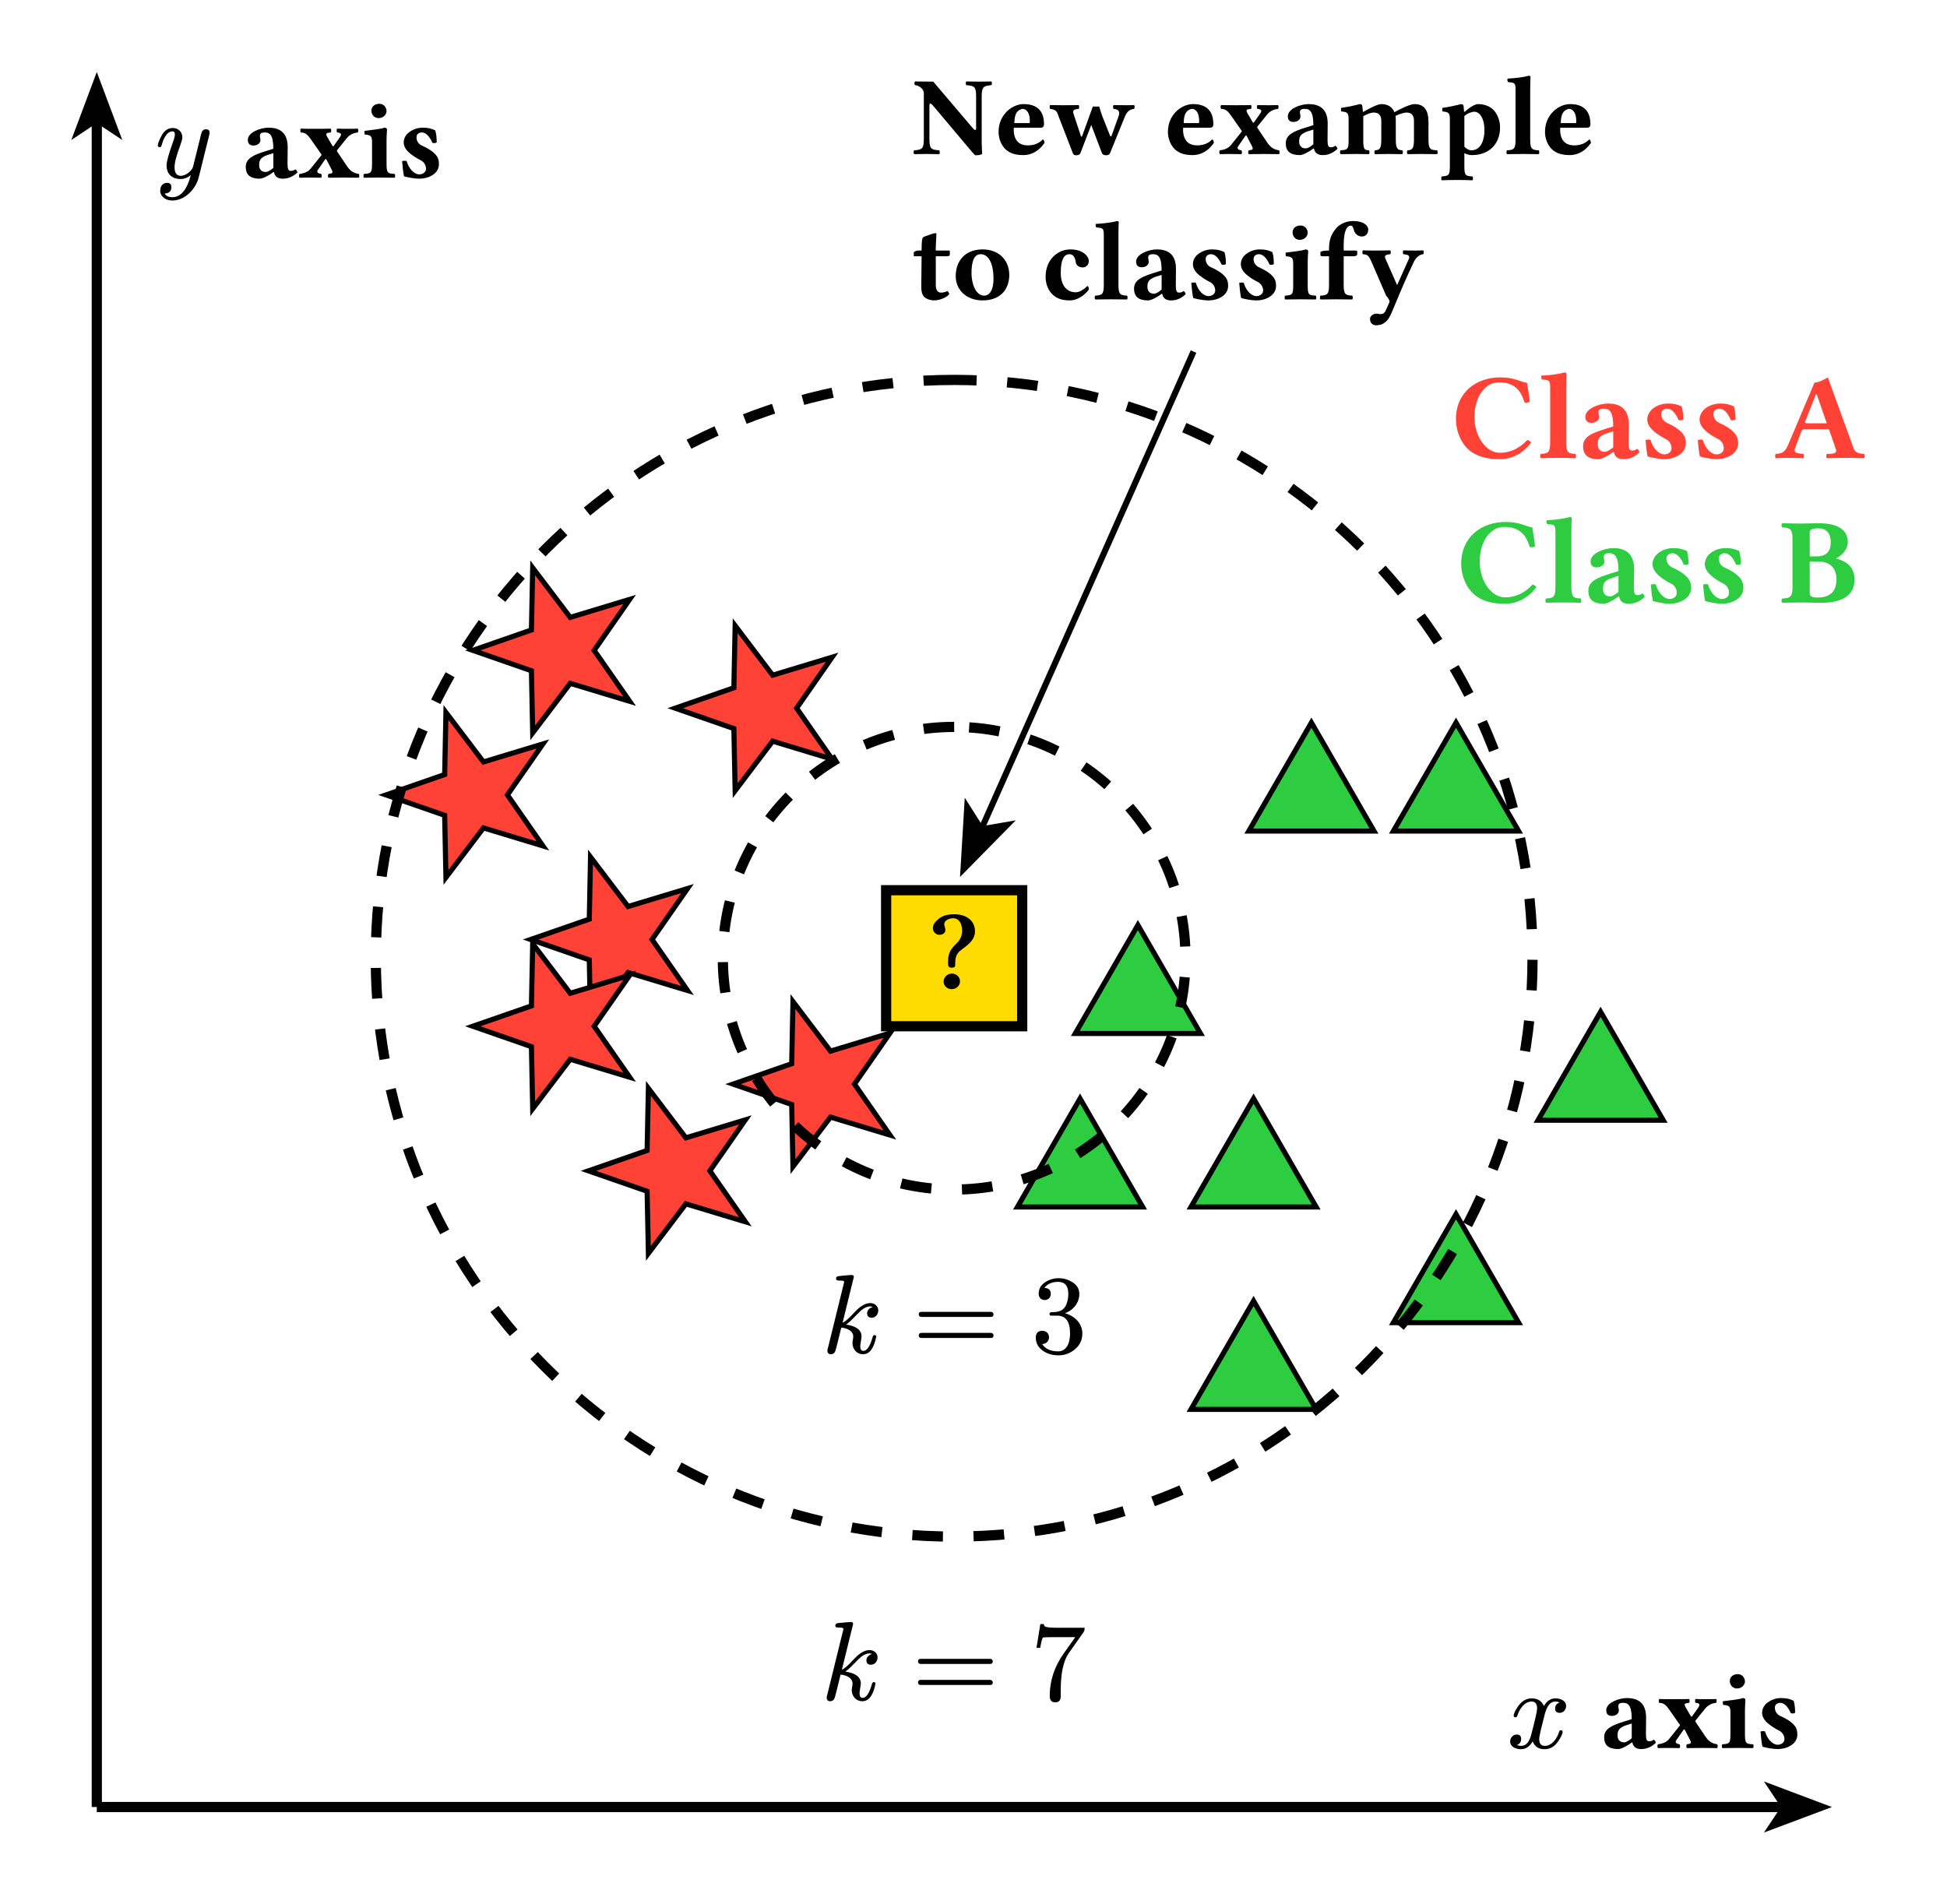 <?xml version="1.0" encoding="UTF-8"?>
<svg xmlns="http://www.w3.org/2000/svg" xmlns:xlink="http://www.w3.org/1999/xlink" width="190.845pt" height="186.627pt" viewBox="0 0 190.845 186.627">
<defs>
<g>
<g id="glyph-0-0">
<path d="M 5.797 -4.109 C 5.797 -4.609 5.297 -4.859 4.75 -4.859 C 4.281 -4.859 3.906 -4.609 3.625 -4.109 C 3.391 -4.609 3 -4.859 2.438 -4.859 C 1.906 -4.859 1.469 -4.609 1.109 -4.109 C 0.812 -3.688 0.656 -3.359 0.656 -3.156 C 0.656 -3.062 0.719 -3 0.828 -3 C 0.922 -3 0.984 -3.062 1.016 -3.156 C 1.219 -3.797 1.688 -4.547 2.422 -4.547 C 2.781 -4.547 2.953 -4.312 2.953 -3.859 C 2.953 -3.625 2.766 -2.766 2.375 -1.297 C 2.188 -0.562 1.859 -0.203 1.391 -0.203 C 1.234 -0.203 1.094 -0.234 0.969 -0.281 C 1.25 -0.391 1.391 -0.594 1.391 -0.875 C 1.391 -1.172 1.25 -1.312 0.953 -1.312 C 0.594 -1.312 0.312 -1 0.312 -0.641 C 0.312 -0.125 0.844 0.125 1.375 0.125 C 1.844 0.125 2.219 -0.125 2.516 -0.641 C 2.719 -0.125 3.109 0.125 3.688 0.125 C 4.219 0.125 4.656 -0.125 5 -0.625 C 5.297 -1.062 5.453 -1.375 5.453 -1.578 C 5.453 -1.688 5.406 -1.734 5.297 -1.734 C 5.188 -1.734 5.141 -1.688 5.109 -1.578 C 4.922 -0.953 4.422 -0.203 3.703 -0.203 C 3.344 -0.203 3.156 -0.422 3.156 -0.875 C 3.156 -1.016 3.219 -1.312 3.328 -1.812 L 3.703 -3.297 C 3.922 -4.125 4.25 -4.547 4.734 -4.547 C 4.891 -4.547 5.031 -4.516 5.156 -4.453 C 4.859 -4.359 4.719 -4.156 4.719 -3.859 C 4.719 -3.578 4.875 -3.438 5.172 -3.438 C 5.516 -3.438 5.797 -3.75 5.797 -4.109 Z M 5.797 -4.109 "/>
</g>
<g id="glyph-0-1">
<path d="M 1.797 -4.859 C 1.297 -4.859 0.906 -4.594 0.641 -4.031 C 0.422 -3.609 0.312 -3.312 0.312 -3.141 C 0.312 -3.047 0.375 -2.984 0.5 -2.984 C 0.656 -2.984 0.656 -3.062 0.703 -3.219 C 0.953 -4.094 1.312 -4.531 1.766 -4.531 C 1.906 -4.531 1.984 -4.438 1.984 -4.234 C 1.984 -4.062 1.922 -3.812 1.797 -3.484 C 1.391 -2.359 1.172 -1.594 1.172 -1.188 C 1.172 -0.359 1.688 0.141 2.547 0.141 C 2.906 0.141 3.25 0.016 3.547 -0.25 C 3.172 1.203 2.562 1.922 1.734 1.922 C 1.359 1.922 1.109 1.797 0.984 1.562 C 1.422 1.547 1.641 1.328 1.641 0.938 C 1.641 0.656 1.5 0.516 1.203 0.516 C 0.797 0.516 0.547 0.859 0.547 1.266 C 0.547 1.875 1.094 2.25 1.734 2.25 C 3 2.25 4.031 1.094 4.312 0.016 L 5.344 -4.141 C 5.375 -4.266 5.391 -4.359 5.391 -4.406 C 5.391 -4.625 5.266 -4.734 5.031 -4.734 C 4.859 -4.734 4.719 -4.656 4.625 -4.484 C 4.547 -4.25 4.5 -4.062 4.469 -3.891 L 3.766 -1.062 C 3.656 -0.672 3.062 -0.172 2.578 -0.172 C 2.156 -0.172 1.953 -0.453 1.953 -1.016 C 1.953 -1.469 2.141 -2.172 2.5 -3.125 C 2.641 -3.516 2.719 -3.766 2.719 -3.922 C 2.719 -4.469 2.328 -4.859 1.797 -4.859 Z M 1.797 -4.859 "/>
</g>
<g id="glyph-0-2">
<path d="M 4.5 -3.891 C 4.5 -3.594 4.656 -3.453 4.953 -3.453 C 5.328 -3.453 5.594 -3.797 5.594 -4.172 C 5.594 -4.594 5.234 -4.891 4.812 -4.891 C 4.312 -4.891 3.781 -4.562 3.203 -3.922 C 2.75 -3.422 2.391 -3.109 2.094 -2.953 L 3.203 -7.469 C 3.172 -7.562 3.156 -7.641 3.016 -7.641 C 2.656 -7.641 1.828 -7.531 1.688 -7.531 C 1.531 -7.5 1.453 -7.422 1.453 -7.266 C 1.453 -7.156 1.547 -7.094 1.75 -7.094 C 1.953 -7.094 2.25 -7.109 2.25 -6.953 L 0.656 -0.469 C 0.609 -0.359 0.609 -0.281 0.609 -0.234 C 0.609 0 0.719 0.125 0.953 0.125 C 1.141 0.125 1.281 0.031 1.359 -0.125 C 1.422 -0.234 1.609 -1.016 1.969 -2.484 C 2.547 -2.438 3.141 -2.156 3.141 -1.609 C 3.141 -1.438 3.062 -1.109 3.062 -1 C 3.062 -0.375 3.469 0.125 4.109 0.125 C 4.734 0.125 5.172 -0.453 5.391 -1.594 C 5.391 -1.688 5.328 -1.75 5.219 -1.75 C 5.125 -1.75 5.062 -1.672 5.031 -1.516 C 4.781 -0.656 4.484 -0.203 4.125 -0.203 C 3.922 -0.203 3.828 -0.359 3.828 -0.672 C 3.828 -0.844 3.953 -1.438 3.953 -1.609 C 3.953 -2.25 3.453 -2.625 2.438 -2.781 C 2.688 -2.953 2.969 -3.219 3.281 -3.547 C 3.594 -3.875 3.812 -4.078 3.953 -4.203 C 4.25 -4.438 4.531 -4.562 4.781 -4.562 C 4.891 -4.562 4.984 -4.547 5.047 -4.5 C 4.75 -4.438 4.5 -4.172 4.5 -3.891 Z M 4.5 -3.891 "/>
</g>
<g id="glyph-0-3">
<path d="M 7.672 -4.031 L 0.875 -4.031 C 0.703 -4.031 0.609 -3.953 0.609 -3.781 C 0.609 -3.625 0.703 -3.531 0.875 -3.531 L 7.672 -3.531 C 7.859 -3.531 7.938 -3.625 7.938 -3.781 C 7.938 -3.922 7.828 -4.031 7.672 -4.031 Z M 7.672 -1.969 L 0.875 -1.969 C 0.703 -1.969 0.609 -1.875 0.609 -1.719 C 0.609 -1.547 0.703 -1.469 0.875 -1.469 L 7.672 -1.469 C 7.859 -1.469 7.938 -1.547 7.938 -1.719 C 7.938 -1.859 7.828 -1.969 7.672 -1.969 Z M 7.672 -1.969 "/>
</g>
<g id="glyph-0-4">
<path d="M 3.328 -3.891 C 4.062 -4.156 4.734 -4.844 4.734 -5.781 C 4.734 -6.266 4.516 -6.641 4.062 -6.938 C 3.656 -7.188 3.219 -7.328 2.703 -7.328 C 2.219 -7.328 1.781 -7.188 1.391 -6.938 C 0.969 -6.656 0.75 -6.281 0.75 -5.812 C 0.75 -5.438 0.984 -5.188 1.344 -5.188 C 1.688 -5.188 1.938 -5.438 1.938 -5.797 C 1.938 -6.156 1.734 -6.359 1.312 -6.375 C 1.594 -6.766 2.047 -6.969 2.656 -6.969 C 3.328 -6.969 3.656 -6.578 3.656 -5.797 C 3.656 -5.328 3.562 -4.953 3.406 -4.625 C 3.109 -4.109 2.688 -4 2.016 -4 C 1.875 -3.984 1.812 -3.922 1.812 -3.828 C 1.812 -3.656 1.891 -3.656 2.109 -3.656 L 2.578 -3.656 C 3.406 -3.656 3.828 -3.078 3.828 -1.906 C 3.828 -0.969 3.484 -0.156 2.656 -0.156 C 1.938 -0.156 1.406 -0.391 1.094 -0.875 C 1.469 -0.875 1.766 -1.156 1.766 -1.531 C 1.766 -1.906 1.484 -2.172 1.109 -2.172 C 0.688 -2.172 0.469 -1.953 0.469 -1.5 C 0.469 -0.969 0.703 -0.531 1.188 -0.203 C 1.609 0.094 2.125 0.234 2.688 0.234 C 3.312 0.234 3.844 0.031 4.328 -0.375 C 4.797 -0.781 5.031 -1.281 5.031 -1.906 C 5.031 -2.938 4.219 -3.656 3.328 -3.891 Z M 3.328 -3.891 "/>
</g>
<g id="glyph-0-5">
<path d="M 5.219 -6.641 C 5.297 -6.75 5.328 -6.891 5.328 -7.078 L 2.672 -7.078 C 1.906 -7.078 1.484 -7.125 1.406 -7.234 C 1.375 -7.266 1.344 -7.344 1.312 -7.438 L 0.984 -7.438 L 0.609 -5.109 L 0.969 -5.109 C 1.078 -5.719 1.172 -6.047 1.234 -6.109 C 1.266 -6.141 1.609 -6.156 2.25 -6.156 L 4.406 -6.156 L 3.25 -4.516 C 2.359 -3.25 1.906 -1.875 1.906 -0.391 C 1.906 0.031 2.094 0.234 2.453 0.234 C 2.812 0.234 2.984 0.031 2.984 -0.391 L 2.984 -0.953 C 2.984 -2.625 3.25 -3.844 3.766 -4.578 Z M 5.219 -6.641 "/>
</g>
<g id="glyph-1-0">
</g>
<g id="glyph-1-1">
<path d="M 3.25 -0.531 C 3.328 -0.094 3.625 0.109 4.109 0.109 C 4.703 0.109 5.141 -0.125 5.547 -0.5 C 5.516 -0.641 5.484 -0.719 5.344 -0.812 C 5.203 -0.703 5.094 -0.656 4.891 -0.656 C 4.641 -0.656 4.578 -0.859 4.578 -1.391 L 4.594 -2.984 C 4.594 -4.562 3.625 -4.891 2.719 -4.891 C 1.906 -4.891 0.688 -4.422 0.688 -3.703 C 0.688 -3.391 0.812 -3.141 1.25 -3.141 C 1.641 -3.141 1.922 -3.391 1.922 -3.656 C 1.922 -3.703 1.906 -3.766 1.906 -3.844 C 1.875 -3.953 1.859 -4.062 1.875 -4.172 C 1.891 -4.297 1.984 -4.422 2.344 -4.422 C 2.812 -4.422 3.188 -4.219 3.188 -2.828 L 2.453 -2.594 C 1.297 -2.234 0.484 -1.906 0.484 -1.047 C 0.484 -0.281 0.906 0.109 1.859 0.109 C 2.172 0.109 2.812 -0.234 3.172 -0.531 Z M 3.188 -2.391 L 3.188 -0.953 C 2.922 -0.719 2.641 -0.547 2.438 -0.547 C 1.969 -0.547 1.797 -0.875 1.797 -1.203 C 1.797 -1.609 1.844 -1.953 2.625 -2.219 Z M 3.188 -2.391 "/>
</g>
<g id="glyph-1-2">
<path d="M 2.016 -0.797 L 2.688 -1.766 C 2.734 -1.812 2.766 -1.844 2.812 -1.797 L 3.328 -0.797 C 3.516 -0.438 3.406 -0.406 3.031 -0.359 C 2.953 -0.281 2.953 -0.047 3.031 0.016 C 3.25 0.016 3.938 0 4.516 0 C 5.094 0 5.781 0.016 6 0.016 C 6.062 -0.047 6.062 -0.281 6 -0.359 C 5.594 -0.422 5.219 -0.562 4.859 -1.094 L 3.891 -2.531 C 3.844 -2.625 3.844 -2.656 3.875 -2.688 L 4.844 -3.891 C 5.156 -4.25 5.562 -4.391 5.891 -4.422 C 5.969 -4.484 5.969 -4.734 5.891 -4.797 C 5.672 -4.781 5.328 -4.781 4.969 -4.781 C 4.547 -4.781 4.094 -4.781 3.875 -4.797 C 3.812 -4.734 3.812 -4.484 3.875 -4.422 C 4.266 -4.391 4.359 -4.266 4.141 -3.953 L 3.547 -3.109 C 3.516 -3.047 3.453 -3.047 3.406 -3.125 L 2.922 -3.953 C 2.688 -4.359 2.828 -4.375 3.25 -4.422 C 3.312 -4.484 3.312 -4.734 3.25 -4.797 C 3.031 -4.781 2.312 -4.781 1.703 -4.781 C 1.172 -4.781 0.531 -4.781 0.312 -4.797 C 0.25 -4.734 0.25 -4.484 0.312 -4.422 C 0.812 -4.422 1.031 -4.125 1.344 -3.688 L 2.328 -2.281 C 2.359 -2.25 2.359 -2.203 2.281 -2.125 L 1.281 -0.875 C 1 -0.516 0.516 -0.391 0.188 -0.359 C 0.125 -0.281 0.125 -0.047 0.188 0.016 C 0.406 0.016 0.75 0 1.094 0 C 1.578 0 2.094 0.016 2.312 0.016 C 2.375 -0.047 2.375 -0.281 2.312 -0.359 C 2.109 -0.391 1.766 -0.469 2.016 -0.797 Z M 2.016 -0.797 "/>
</g>
<g id="glyph-1-3">
<path d="M 2.547 -1.344 L 2.547 -3.531 C 2.547 -4.078 2.594 -4.703 2.594 -4.703 C 2.594 -4.812 2.5 -4.891 2.344 -4.891 C 2.031 -4.766 1.141 -4.672 0.391 -4.578 C 0.359 -4.516 0.391 -4.297 0.406 -4.219 C 1.016 -4.172 1.125 -4.078 1.125 -3.453 L 1.125 -1.344 C 1.125 -0.422 1 -0.406 0.328 -0.359 C 0.266 -0.281 0.266 -0.047 0.328 0.016 C 0.797 0.016 1.25 0 1.844 0 C 2.422 0 2.875 0.016 3.344 0.016 C 3.406 -0.047 3.406 -0.281 3.344 -0.359 C 2.672 -0.391 2.547 -0.422 2.547 -1.344 Z M 1.062 -6.562 C 1.062 -6.188 1.328 -5.828 1.766 -5.828 C 2.266 -5.828 2.547 -6.219 2.547 -6.516 C 2.547 -6.844 2.297 -7.234 1.844 -7.234 C 1.312 -7.234 1.062 -6.891 1.062 -6.562 Z M 1.062 -6.562 "/>
</g>
<g id="glyph-1-4">
<path d="M 0.531 -1.609 C 0.578 -1.062 0.625 -0.547 0.719 -0.125 C 0.922 -0.062 1.625 0.109 2.25 0.109 C 3.094 0.109 4.141 -0.359 4.141 -1.312 C 4.141 -1.688 4.062 -1.984 3.812 -2.25 C 3.5 -2.609 3.031 -2.875 2.531 -3.109 C 2.094 -3.281 1.938 -3.641 1.938 -3.953 C 1.938 -4.219 2.141 -4.422 2.469 -4.422 C 2.844 -4.422 3.219 -4.062 3.5 -3.406 C 3.703 -3.359 3.812 -3.375 3.922 -3.453 C 3.922 -3.844 3.891 -4.266 3.781 -4.625 C 3.438 -4.781 3.156 -4.891 2.547 -4.891 C 1.969 -4.891 1.422 -4.656 1.062 -4.312 C 0.812 -4.062 0.688 -3.75 0.688 -3.453 C 0.688 -3.125 0.828 -2.859 1.031 -2.625 C 1.375 -2.25 1.984 -1.875 2.312 -1.719 C 2.75 -1.516 2.875 -1.125 2.875 -0.859 C 2.875 -0.5 2.516 -0.312 2.219 -0.312 C 1.734 -0.312 1.203 -0.828 0.969 -1.625 C 0.797 -1.656 0.703 -1.656 0.531 -1.609 Z M 0.531 -1.609 "/>
</g>
<g id="glyph-1-5">
<path d="M 1.391 -6.266 C 1.391 -6.578 1.781 -6.844 2.266 -6.844 C 2.875 -6.844 3.141 -6.266 3.141 -5.625 C 3.141 -5.078 2.922 -4.672 2.547 -4.328 C 1.766 -3.625 1.766 -2.984 1.766 -2.547 L 1.766 -2.375 C 1.766 -2.141 1.828 -2 2.109 -2 C 2.438 -2 2.469 -2.094 2.469 -2.375 L 2.469 -2.516 C 2.469 -3.312 2.859 -3.609 3.172 -3.828 C 3.719 -4.234 4.406 -4.734 4.406 -5.562 C 4.406 -6.562 3.625 -7.234 2.375 -7.234 C 1.703 -7.234 1.203 -7.078 0.875 -6.812 C 0.5 -6.5 0.281 -6.25 0.281 -5.859 C 0.281 -5.438 0.656 -5.219 0.906 -5.219 C 1.25 -5.219 1.5 -5.406 1.5 -5.672 C 1.5 -5.969 1.391 -6.031 1.391 -6.266 Z M 1.328 -0.641 C 1.328 -0.219 1.688 0.109 2.125 0.109 C 2.562 0.109 2.938 -0.234 2.938 -0.656 C 2.938 -1.094 2.578 -1.422 2.141 -1.422 C 1.703 -1.422 1.328 -1.062 1.328 -0.641 Z M 1.328 -0.641 "/>
</g>
<g id="glyph-1-6">
<path d="M 6.938 0 C 6.938 0 6.891 -0.781 6.891 -1.125 L 6.891 -5.625 C 6.891 -6.609 7.078 -6.672 7.844 -6.75 C 7.906 -6.812 7.906 -7.047 7.844 -7.109 C 7.297 -7.109 7.109 -7.094 6.656 -7.094 C 6.156 -7.094 5.922 -7.109 5.375 -7.109 C 5.312 -7.047 5.312 -6.812 5.375 -6.75 C 6.156 -6.672 6.344 -6.641 6.344 -5.625 L 6.344 -2.547 C 6.344 -2.266 6.188 -2.328 6.031 -2.516 L 3.125 -5.938 L 2.141 -7.094 L 0.359 -7.109 C 0.281 -7.047 0.281 -6.812 0.359 -6.75 C 0.828 -6.703 1.156 -6.344 1.219 -6.047 L 1.219 -1.469 C 1.219 -0.484 1.031 -0.422 0.266 -0.359 C 0.203 -0.281 0.203 -0.047 0.266 0.016 C 0.797 0.016 1.016 0 1.5 0 C 1.984 0 2.172 0.016 2.734 0.016 C 2.797 -0.047 2.797 -0.281 2.734 -0.359 C 1.953 -0.422 1.766 -0.469 1.766 -1.469 L 1.766 -4.734 C 1.766 -4.844 1.797 -4.953 1.859 -4.953 C 1.906 -4.953 2 -4.875 2.125 -4.734 L 5.812 -0.359 C 6.031 -0.078 6.25 0.125 6.25 0.125 C 6.641 0.125 6.75 0.094 6.938 0 Z M 6.938 0 "/>
</g>
<g id="glyph-1-7">
<path d="M 4.734 -1.422 C 4.297 -0.953 3.703 -0.844 3.281 -0.844 C 2.422 -0.844 1.891 -1.328 1.891 -2.406 C 1.891 -2.484 1.906 -2.531 1.906 -2.578 L 4.547 -2.578 C 4.812 -2.578 4.859 -2.766 4.859 -2.922 C 4.859 -3.859 4.5 -4.891 2.875 -4.891 C 1.734 -4.891 0.406 -3.859 0.406 -2.172 C 0.406 -1.547 0.641 -0.875 1.109 -0.438 C 1.531 -0.062 2.062 0.109 2.844 0.109 C 3.609 0.109 4.359 -0.281 4.906 -1.078 C 4.906 -1.219 4.844 -1.422 4.734 -1.422 Z M 1.953 -3.031 C 1.953 -3.406 2.016 -3.828 2.172 -4.047 C 2.344 -4.312 2.641 -4.422 2.766 -4.422 C 3.062 -4.422 3.469 -4.141 3.469 -3.25 C 3.469 -3.188 3.469 -3.047 3.438 -3.031 Z M 1.953 -3.031 "/>
</g>
<g id="glyph-1-8">
<path d="M 5.297 -3.641 C 5.094 -4.172 4.969 -4.656 4.969 -4.656 C 4.766 -4.641 4.547 -4.641 4.344 -4.656 L 3.297 -1.766 C 3.266 -1.688 3.219 -1.656 3.172 -1.766 L 2.547 -3.641 C 2.547 -3.672 2.531 -3.703 2.516 -3.734 C 2.359 -4.188 2.297 -4.359 2.953 -4.422 C 3.016 -4.484 3.016 -4.734 2.953 -4.797 C 2.547 -4.781 2.062 -4.781 1.5 -4.781 C 1.125 -4.781 0.562 -4.781 0.156 -4.797 C 0.094 -4.734 0.094 -4.484 0.156 -4.422 C 0.797 -4.344 0.828 -4.141 1.031 -3.578 L 2.375 -0.094 C 2.453 0.109 2.594 0.125 2.734 0.125 C 2.844 0.125 3.062 0.109 3.141 -0.125 L 4.188 -2.844 L 5.234 -0.094 C 5.312 0.094 5.516 0.125 5.672 0.125 C 5.781 0.125 5.969 0.094 6.047 -0.125 L 7.406 -3.469 C 7.594 -3.953 7.781 -4.359 8.391 -4.422 C 8.453 -4.484 8.453 -4.734 8.391 -4.797 C 8.156 -4.781 7.953 -4.781 7.672 -4.781 C 7.266 -4.781 6.781 -4.781 6.375 -4.797 C 6.312 -4.734 6.312 -4.484 6.375 -4.422 C 6.969 -4.375 7.031 -4.094 6.812 -3.547 L 6.188 -1.812 C 6.141 -1.688 6.078 -1.688 6.031 -1.797 Z M 5.297 -3.641 "/>
</g>
<g id="glyph-1-9">
<path d="M 2.516 -1.344 L 2.516 -3.531 C 2.516 -3.594 2.516 -3.641 2.516 -3.703 C 2.938 -3.953 3.328 -4.062 3.516 -4.062 C 3.953 -4.062 4.281 -3.875 4.281 -3.25 L 4.281 -1.406 C 4.281 -0.484 4.109 -0.391 3.656 -0.359 C 3.594 -0.281 3.594 -0.047 3.656 0.016 C 4.109 0.016 4.469 0 5 0 C 5.516 0 5.859 0.016 6.344 0.016 C 6.406 -0.047 6.406 -0.281 6.344 -0.359 C 5.891 -0.391 5.703 -0.484 5.703 -1.406 L 5.703 -3.125 C 5.703 -3.406 5.703 -3.625 5.672 -3.734 C 6.078 -3.938 6.562 -4.062 6.734 -4.062 C 7.172 -4.062 7.484 -3.875 7.484 -3.25 L 7.484 -1.406 C 7.484 -0.484 7.297 -0.391 6.859 -0.359 C 6.781 -0.281 6.781 -0.047 6.859 0.016 C 7.312 0.016 7.672 0 8.188 0 C 8.797 0 9.281 0.016 9.75 0.016 C 9.828 -0.047 9.828 -0.281 9.75 -0.359 C 9.078 -0.391 8.906 -0.484 8.906 -1.406 L 8.906 -3.125 C 8.906 -4.328 8.469 -4.891 7.531 -4.891 C 7.109 -4.891 6.188 -4.438 5.562 -4.094 C 5.391 -4.562 4.953 -4.891 4.297 -4.891 C 3.906 -4.891 3.109 -4.469 2.484 -4.109 C 2.453 -4.438 2.422 -4.703 2.422 -4.703 C 2.406 -4.828 2.328 -4.891 2.172 -4.891 C 1.766 -4.781 1.094 -4.625 0.344 -4.516 C 0.312 -4.453 0.344 -4.234 0.359 -4.172 C 0.969 -4.109 1.078 -4.031 1.078 -3.406 L 1.078 -1.344 C 1.078 -0.422 0.953 -0.406 0.281 -0.359 C 0.219 -0.281 0.219 -0.047 0.281 0.016 C 0.75 0.016 1.203 0 1.797 0 C 2.297 0 2.609 0.016 3.078 0.016 C 3.141 -0.047 3.141 -0.281 3.078 -0.359 C 2.625 -0.391 2.516 -0.422 2.516 -1.344 Z M 2.516 -1.344 "/>
</g>
<g id="glyph-1-10">
<path d="M 1.047 -3.406 L 1.047 1.203 C 1.047 2.125 0.922 2.141 0.25 2.203 C 0.188 2.266 0.188 2.516 0.25 2.578 C 0.719 2.562 1.172 2.547 1.766 2.547 C 2.344 2.547 2.797 2.562 3.266 2.578 C 3.328 2.516 3.328 2.266 3.266 2.203 C 2.594 2.156 2.469 2.125 2.469 1.203 L 2.469 -0.078 C 2.719 0.047 2.953 0.109 3.219 0.109 C 4.891 0.109 5.969 -0.984 5.969 -2.609 C 5.969 -3.219 5.734 -3.906 5.312 -4.328 C 4.922 -4.719 4.375 -4.891 3.812 -4.891 C 3.484 -4.891 2.891 -4.5 2.516 -4.141 L 2.438 -4.141 C 2.422 -4.453 2.391 -4.703 2.391 -4.703 C 2.375 -4.828 2.281 -4.891 2.141 -4.891 C 1.734 -4.781 1.062 -4.625 0.312 -4.516 C 0.281 -4.453 0.312 -4.234 0.328 -4.172 C 0.938 -4.109 1.047 -4.031 1.047 -3.406 Z M 2.469 -0.719 L 2.469 -3.531 C 2.469 -3.594 2.469 -3.656 2.469 -3.719 C 2.797 -4 3.203 -4.141 3.453 -4.141 C 3.906 -4.141 4.438 -3.594 4.438 -2.312 C 4.438 -1.391 4.109 -0.359 3.141 -0.359 C 3.031 -0.359 2.75 -0.422 2.469 -0.719 Z M 2.469 -0.719 "/>
</g>
<g id="glyph-1-11">
<path d="M 1.094 -1.391 C 1.094 -0.484 0.922 -0.391 0.25 -0.359 C 0.188 -0.281 0.188 -0.047 0.25 0.016 C 0.719 0.016 1.203 0 1.812 0 C 2.422 0 2.906 0.016 3.375 0.016 C 3.438 -0.047 3.438 -0.281 3.375 -0.359 C 2.703 -0.391 2.531 -0.484 2.531 -1.391 L 2.531 -6.406 C 2.531 -7.125 2.562 -7.531 2.562 -7.531 C 2.562 -7.641 2.484 -7.672 2.391 -7.672 C 1.984 -7.547 1.094 -7.422 0.312 -7.391 C 0.281 -7.266 0.297 -7.141 0.359 -7.047 C 1.047 -6.984 1.094 -6.969 1.094 -6.219 Z M 1.094 -1.391 "/>
</g>
<g id="glyph-1-12">
<path d="M 0.688 -4.781 C 0.531 -4.781 0.375 -4.734 0.234 -4.609 L 0.234 -4.297 C 0.234 -4.234 0.234 -4.219 0.281 -4.219 L 1 -4.219 C 0.984 -3.109 0.969 -1.703 0.969 -1.156 C 0.969 -0.766 1.062 -0.391 1.297 -0.203 C 1.547 0.016 1.953 0.109 2.219 0.109 C 2.812 0.109 3.484 -0.203 3.703 -0.5 C 3.703 -0.641 3.641 -0.703 3.516 -0.812 C 3.359 -0.703 3.094 -0.656 2.875 -0.656 C 2.641 -0.656 2.391 -0.844 2.391 -1.391 C 2.391 -1.953 2.391 -3.125 2.391 -4.219 L 3.5 -4.219 C 3.609 -4.219 3.766 -4.266 3.766 -4.359 L 3.766 -4.703 C 3.766 -4.75 3.734 -4.781 3.672 -4.781 L 2.391 -4.781 L 2.391 -5.141 C 2.422 -5.891 2.453 -6.391 2.453 -6.391 C 2.453 -6.453 2.422 -6.484 2.359 -6.484 C 2.281 -6.484 1.875 -6.375 1.703 -6.297 C 1.516 -6.219 1.203 -6.156 1.125 -6.047 C 1.047 -5.953 1 -5.656 1 -4.781 Z M 0.688 -4.781 "/>
</g>
<g id="glyph-1-13">
<path d="M 0.406 -2.281 C 0.406 -0.844 1.547 0.109 3.031 0.109 C 3.812 0.109 4.453 -0.109 4.906 -0.516 C 5.469 -1.016 5.656 -1.766 5.656 -2.375 C 5.656 -3.812 4.672 -4.891 3.031 -4.891 C 2.125 -4.891 1.438 -4.562 1.016 -4.062 C 0.594 -3.594 0.406 -2.922 0.406 -2.281 Z M 2.859 -4.422 C 3.609 -4.422 4.109 -3.531 4.109 -2.031 C 4.109 -0.703 3.594 -0.359 3.203 -0.359 C 2.297 -0.359 1.953 -1.703 1.953 -2.516 C 1.953 -3.531 2.125 -4.422 2.859 -4.422 Z M 2.859 -4.422 "/>
</g>
<g id="glyph-1-14">
<path d="M 4.641 -0.953 C 4.641 -1.094 4.625 -1.297 4.5 -1.297 C 4.062 -0.891 3.688 -0.688 3.359 -0.688 C 2.547 -0.688 1.891 -1.281 1.891 -2.594 C 1.891 -3.812 2.172 -4.422 2.75 -4.422 C 3.156 -4.422 3.328 -4 3.359 -3.641 C 3.391 -3.344 3.688 -3.125 4.031 -3.125 C 4.391 -3.125 4.641 -3.406 4.641 -3.734 C 4.641 -4.234 4.047 -4.891 2.844 -4.891 C 1.547 -4.891 0.406 -3.844 0.406 -2.219 C 0.406 -1.5 0.656 -0.875 1.094 -0.469 C 1.516 -0.062 2.031 0.109 2.812 0.109 C 3.469 0.109 4.219 -0.359 4.641 -0.953 Z M 4.641 -0.953 "/>
</g>
<g id="glyph-1-15">
<path d="M 2.531 -1.406 L 2.531 -4.219 L 3.469 -4.219 C 3.672 -4.219 3.859 -4.281 3.859 -4.406 L 3.859 -4.656 C 3.859 -4.734 3.844 -4.781 3.641 -4.781 L 2.531 -4.781 L 2.531 -5.328 C 2.531 -6.969 2.984 -7.219 3.219 -7.219 C 3.406 -7.219 3.453 -7.047 3.531 -6.781 C 3.625 -6.438 3.922 -6.156 4.312 -6.156 C 4.672 -6.156 4.938 -6.391 4.938 -6.859 C 4.938 -7.156 4.594 -7.672 3.438 -7.672 C 2.922 -7.672 2.297 -7.484 1.875 -7.047 C 1.469 -6.594 1.094 -6.047 1.094 -5 L 1.094 -4.781 L 1.078 -4.781 C 0.703 -4.781 0.25 -4.719 0.25 -4.625 L 0.25 -4.328 C 0.25 -4.25 0.297 -4.219 0.547 -4.219 L 1.094 -4.219 L 1.094 -1.391 C 1.094 -0.484 0.922 -0.391 0.25 -0.359 C 0.188 -0.281 0.188 -0.047 0.25 0.016 C 0.719 0.016 1.203 0 1.812 0 C 2.422 0 2.906 0.016 3.375 0.016 C 3.438 -0.047 3.438 -0.281 3.375 -0.359 C 2.703 -0.391 2.531 -0.484 2.531 -1.406 Z M 2.531 -1.406 "/>
</g>
<g id="glyph-1-16">
<path d="M 2.656 1.844 C 2.844 1.547 3 1.141 3.141 0.812 C 4.016 -1.312 4.547 -2.5 5.141 -3.734 C 5.297 -4.047 5.625 -4.391 6.031 -4.422 C 6.094 -4.484 6.094 -4.734 6.031 -4.797 C 5.75 -4.781 5.562 -4.781 5.25 -4.781 C 4.859 -4.781 4.484 -4.781 4.078 -4.797 C 4.016 -4.734 4.016 -4.484 4.078 -4.422 C 4.438 -4.391 4.781 -4.328 4.609 -3.938 L 3.469 -1.391 C 3.469 -1.391 3.469 -1.391 3.469 -1.375 C 3.469 -1.391 3.469 -1.391 3.453 -1.422 L 2.438 -3.719 C 2.422 -3.734 2.422 -3.734 2.422 -3.75 C 2.219 -4.188 2.141 -4.359 2.797 -4.422 C 2.859 -4.484 2.859 -4.734 2.797 -4.797 C 2.391 -4.781 1.734 -4.781 1.328 -4.781 C 0.953 -4.781 0.328 -4.781 0.109 -4.797 C 0.047 -4.734 0.047 -4.484 0.109 -4.422 C 0.594 -4.375 0.688 -4.297 0.984 -3.609 L 2.391 -0.359 C 2.438 -0.297 2.469 -0.25 2.516 -0.203 C 2.656 -0.016 2.766 0.156 2.703 0.312 L 2.438 0.906 C 2.297 1.25 2.172 1.453 1.859 1.453 C 1.656 1.453 1.625 1.406 1.469 1.406 C 1.062 1.406 0.812 1.688 0.812 1.906 C 0.812 2.062 0.844 2.234 0.953 2.359 C 1.047 2.469 1.234 2.547 1.375 2.547 C 1.516 2.547 1.844 2.516 2 2.438 C 2.234 2.328 2.547 2.062 2.656 1.844 Z M 2.656 1.844 "/>
</g>
<g id="glyph-2-0">
<path d="M 4.766 0.125 C 5.922 0.125 7 -0.438 7.812 -1.5 C 7.75 -1.609 7.547 -1.75 7.422 -1.75 C 6.562 -0.812 5.594 -0.5 4.75 -0.5 C 3.359 -0.5 2.25 -2.141 2.25 -4.016 C 2.25 -5.875 3.219 -7.406 4.641 -7.406 C 6.297 -7.406 6.844 -6.469 7.156 -5.438 C 7.297 -5.391 7.531 -5.422 7.672 -5.5 C 7.609 -6.125 7.516 -6.703 7.406 -7.359 C 6.797 -7.422 6.25 -7.891 4.781 -7.891 C 2.422 -7.891 0.438 -6.422 0.438 -3.781 C 0.438 -2.656 0.938 -1.328 1.891 -0.641 C 2.656 -0.078 3.594 0.125 4.766 0.125 Z M 4.766 0.125 "/>
</g>
<g id="glyph-2-1">
<path d="M 1.203 -1.531 C 1.203 -0.531 1.016 -0.422 0.281 -0.391 C 0.203 -0.312 0.203 -0.047 0.281 0.031 C 0.781 0.016 1.312 0 1.984 0 C 2.641 0 3.172 0.016 3.688 0.031 C 3.75 -0.047 3.75 -0.312 3.688 -0.391 C 2.953 -0.422 2.766 -0.531 2.766 -1.531 L 2.766 -7 C 2.766 -7.781 2.797 -8.219 2.797 -8.219 C 2.797 -8.328 2.719 -8.375 2.609 -8.375 C 2.156 -8.234 1.203 -8.094 0.344 -8.062 C 0.312 -7.922 0.328 -7.781 0.391 -7.688 C 1.141 -7.625 1.203 -7.609 1.203 -6.781 Z M 1.203 -1.531 "/>
</g>
<g id="glyph-2-2">
<path d="M 3.547 -0.594 C 3.625 -0.094 3.953 0.125 4.469 0.125 C 5.141 0.125 5.609 -0.125 6.047 -0.547 C 6.031 -0.703 5.969 -0.797 5.828 -0.891 C 5.672 -0.766 5.562 -0.719 5.328 -0.719 C 5.062 -0.719 4.984 -0.938 4.984 -1.531 L 5.016 -3.25 C 5.016 -4.984 3.953 -5.328 2.969 -5.328 C 2.094 -5.328 0.75 -4.828 0.75 -4.031 C 0.75 -3.703 0.891 -3.438 1.359 -3.438 C 1.781 -3.438 2.094 -3.703 2.094 -3.984 C 2.094 -4.047 2.094 -4.109 2.078 -4.188 C 2.047 -4.312 2.031 -4.422 2.047 -4.547 C 2.062 -4.688 2.156 -4.828 2.562 -4.828 C 3.062 -4.828 3.484 -4.609 3.484 -3.078 L 2.672 -2.828 C 1.422 -2.438 0.531 -2.094 0.531 -1.141 C 0.531 -0.312 0.984 0.125 2.031 0.125 C 2.375 0.125 3.078 -0.266 3.469 -0.578 Z M 3.484 -2.609 L 3.484 -1.031 C 3.188 -0.797 2.875 -0.594 2.656 -0.594 C 2.141 -0.594 1.969 -0.953 1.969 -1.312 C 1.969 -1.766 2 -2.141 2.859 -2.406 Z M 3.484 -2.609 "/>
</g>
<g id="glyph-2-3">
<path d="M 0.578 -1.75 C 0.625 -1.156 0.688 -0.594 0.781 -0.141 C 1.016 -0.078 1.781 0.125 2.453 0.125 C 3.375 0.125 4.531 -0.391 4.531 -1.422 C 4.531 -1.844 4.422 -2.156 4.156 -2.453 C 3.812 -2.844 3.312 -3.141 2.766 -3.391 C 2.281 -3.594 2.109 -3.969 2.109 -4.312 C 2.109 -4.594 2.344 -4.828 2.688 -4.828 C 3.109 -4.828 3.516 -4.438 3.812 -3.703 C 4.031 -3.672 4.156 -3.688 4.281 -3.766 C 4.281 -4.203 4.234 -4.656 4.125 -5.047 C 3.75 -5.203 3.438 -5.328 2.781 -5.328 C 2.141 -5.328 1.547 -5.094 1.156 -4.703 C 0.891 -4.422 0.75 -4.094 0.75 -3.766 C 0.75 -3.406 0.906 -3.125 1.125 -2.875 C 1.5 -2.453 2.156 -2.047 2.516 -1.875 C 3 -1.656 3.125 -1.219 3.125 -0.938 C 3.125 -0.547 2.75 -0.344 2.422 -0.344 C 1.891 -0.344 1.312 -0.906 1.062 -1.781 C 0.859 -1.812 0.766 -1.797 0.578 -1.75 Z M 0.578 -1.75 "/>
</g>
<g id="glyph-2-4">
</g>
<g id="glyph-2-5">
<path d="M 1.984 -0.953 L 2.609 -2.609 C 2.672 -2.766 2.75 -2.812 3.031 -2.812 L 5.312 -2.812 L 5.984 -0.859 C 6.125 -0.438 5.781 -0.422 5.328 -0.391 C 5.25 -0.391 5.172 -0.391 5.094 -0.391 C 5.031 -0.312 5.031 -0.047 5.094 0.031 C 5.547 0.016 6.688 0 7.156 0 C 7.641 0 8.312 0.016 8.766 0.031 C 8.828 -0.047 8.828 -0.312 8.766 -0.391 C 8.297 -0.438 7.891 -0.422 7.688 -1.031 L 5.203 -7.891 C 5.031 -7.781 4.312 -7.375 3.891 -7.375 L 1.281 -1.219 C 0.969 -0.484 0.609 -0.422 0.078 -0.391 C 0.016 -0.312 0.016 -0.047 0.078 0.031 C 0.531 0.016 0.75 0 1.219 0 C 1.703 0 2.359 0.016 2.812 0.031 C 2.875 -0.047 2.875 -0.312 2.812 -0.391 C 2.359 -0.422 1.781 -0.453 1.984 -0.953 Z M 3.281 -3.391 C 3.016 -3.391 2.922 -3.438 2.969 -3.547 L 4.031 -6.234 L 4.109 -6.234 L 5.094 -3.391 Z M 3.281 -3.391 "/>
</g>
<g id="glyph-2-6">
<path d="M 2.078 -7.734 C 1.594 -7.734 0.234 -7.766 0.234 -7.766 C 0.109 -7.688 0.109 -7.422 0.234 -7.359 C 0.891 -7.312 1.219 -7.266 1.219 -6.281 L 1.219 -1.469 C 1.219 -0.469 0.891 -0.422 0.234 -0.391 C 0.109 -0.312 0.109 -0.047 0.234 0.031 C 0.234 0.031 1.594 0 2.078 0 C 2.562 0 3.328 0.031 4.047 0.031 C 6.5 0.031 7.297 -1.016 7.297 -2.234 C 7.297 -3.281 6.766 -3.969 5.5 -4.312 L 5.5 -4.328 C 6.141 -4.625 6.641 -5.281 6.641 -5.891 C 6.641 -6.719 6.203 -7.766 3.781 -7.766 C 3.188 -7.766 2.453 -7.734 2.078 -7.734 Z M 2.906 -4.016 L 3.75 -4.016 C 4.984 -4.016 5.531 -3.281 5.531 -2.25 C 5.531 -1.531 5.281 -0.484 3.703 -0.484 C 2.969 -0.484 2.906 -0.656 2.906 -1.016 Z M 2.906 -6.75 C 2.906 -7.094 2.969 -7.266 3.75 -7.266 C 4.297 -7.266 4.969 -7.047 4.969 -5.875 C 4.969 -4.906 4.422 -4.516 3.578 -4.516 L 2.906 -4.516 Z M 2.906 -6.75 "/>
</g>
</g>
</defs>
<path fill="none" stroke-width="1" stroke-linecap="butt" stroke-linejoin="miter" stroke="rgb(0%, 0%, 0%)" stroke-opacity="1" stroke-miterlimit="4" d="M 1.488 169.141 L 167.168 169.141 " transform="matrix(1, 0, 0, 1, 8, 8)"/>
<path fill-rule="nonzero" fill="rgb(0%, 0%, 0%)" fill-opacity="1" stroke-width="1" stroke-linecap="butt" stroke-linejoin="miter" stroke="rgb(0%, 0%, 0%)" stroke-opacity="1" stroke-miterlimit="4" d="M 170.145 169.141 L 166.176 167.648 L 167.168 169.141 L 166.176 170.629 Z M 170.145 169.141 " transform="matrix(1, 0, 0, 1, 8, 8)"/>
<g fill="rgb(0%, 0%, 0%)" fill-opacity="1">
<use xlink:href="#glyph-0-0" x="147.714" y="171.348"/>
</g>
<g fill="rgb(0%, 0%, 0%)" fill-opacity="1">
<use xlink:href="#glyph-1-0" x="154.006" y="171.348"/>
<use xlink:href="#glyph-1-1" x="156.756" y="171.348"/>
<use xlink:href="#glyph-1-2" x="162.322" y="171.348"/>
<use xlink:href="#glyph-1-3" x="168.493" y="171.348"/>
<use xlink:href="#glyph-1-4" x="172.035" y="171.348"/>
</g>
<path fill="none" stroke-width="1" stroke-linecap="butt" stroke-linejoin="miter" stroke="rgb(0%, 0%, 0%)" stroke-opacity="1" stroke-miterlimit="4" d="M 1.488 169.137 L 1.488 3.461 " transform="matrix(1, 0, 0, 1, 8, 8)"/>
<path fill-rule="nonzero" fill="rgb(0%, 0%, 0%)" fill-opacity="1" stroke-width="1" stroke-linecap="butt" stroke-linejoin="miter" stroke="rgb(0%, 0%, 0%)" stroke-opacity="1" stroke-miterlimit="4" d="M 1.488 0.484 L 0 4.453 L 1.488 3.461 L 2.977 4.453 Z M 1.488 0.484 " transform="matrix(1, 0, 0, 1, 8, 8)"/>
<g fill="rgb(0%, 0%, 0%)" fill-opacity="1">
<use xlink:href="#glyph-0-1" x="15.157" y="17.407"/>
</g>
<g fill="rgb(0%, 0%, 0%)" fill-opacity="1">
<use xlink:href="#glyph-1-0" x="20.855" y="17.407"/>
<use xlink:href="#glyph-1-1" x="23.605" y="17.407"/>
<use xlink:href="#glyph-1-2" x="29.171" y="17.407"/>
<use xlink:href="#glyph-1-3" x="35.342" y="17.407"/>
<use xlink:href="#glyph-1-4" x="38.884" y="17.407"/>
</g>
<path fill-rule="nonzero" fill="rgb(100%, 25.49%, 21.176%)" fill-opacity="1" stroke-width="0.5" stroke-linecap="butt" stroke-linejoin="miter" stroke="rgb(0%, 0%, 0%)" stroke-opacity="1" stroke-miterlimit="4" d="M 50.242 55.754 L 53.723 50.754 L 47.895 52.52 L 44.215 47.664 L 44.09 53.754 L 38.34 55.754 L 44.09 57.754 L 44.215 63.84 L 47.895 58.988 L 53.723 60.75 Z M 50.242 55.754 " transform="matrix(1, 0, 0, 1, 8, 8)"/>
<path fill-rule="nonzero" fill="rgb(100%, 25.49%, 21.176%)" fill-opacity="1" stroke-width="0.5" stroke-linecap="butt" stroke-linejoin="miter" stroke="rgb(0%, 0%, 0%)" stroke-opacity="1" stroke-miterlimit="4" d="M 41.738 69.926 L 45.219 64.926 L 39.391 66.691 L 35.711 61.84 L 35.586 67.926 L 29.836 69.926 L 35.586 71.926 L 35.711 78.012 L 39.391 73.16 L 45.219 74.926 Z M 41.738 69.926 " transform="matrix(1, 0, 0, 1, 8, 8)"/>
<path fill-rule="nonzero" fill="rgb(100%, 25.49%, 21.176%)" fill-opacity="1" stroke-width="0.5" stroke-linecap="butt" stroke-linejoin="miter" stroke="rgb(0%, 0%, 0%)" stroke-opacity="1" stroke-miterlimit="4" d="M 70.086 61.422 L 73.566 56.422 L 67.734 58.188 L 64.059 53.336 L 63.934 59.422 L 58.18 61.422 L 63.934 63.422 L 64.059 69.508 L 67.734 64.656 L 73.566 66.422 Z M 70.086 61.422 " transform="matrix(1, 0, 0, 1, 8, 8)"/>
<path fill-rule="nonzero" fill="rgb(100%, 25.49%, 21.176%)" fill-opacity="1" stroke-width="0.5" stroke-linecap="butt" stroke-linejoin="miter" stroke="rgb(0%, 0%, 0%)" stroke-opacity="1" stroke-miterlimit="4" d="M 55.914 84.098 L 59.391 79.102 L 53.562 80.863 L 49.883 76.012 L 49.762 82.102 L 44.008 84.098 L 49.762 86.098 L 49.883 92.188 L 53.562 87.336 L 59.391 89.098 Z M 55.914 84.098 " transform="matrix(1, 0, 0, 1, 8, 8)"/>
<path fill-rule="nonzero" fill="rgb(100%, 25.49%, 21.176%)" fill-opacity="1" stroke-width="0.5" stroke-linecap="butt" stroke-linejoin="miter" stroke="rgb(0%, 0%, 0%)" stroke-opacity="1" stroke-miterlimit="4" d="M 50.242 92.602 L 53.723 87.605 L 47.895 89.367 L 44.215 84.516 L 44.09 90.605 L 38.34 92.602 L 44.09 94.602 L 44.215 100.691 L 47.895 95.84 L 53.723 97.602 Z M 50.242 92.602 " transform="matrix(1, 0, 0, 1, 8, 8)"/>
<path fill-rule="nonzero" fill="rgb(100%, 25.49%, 21.176%)" fill-opacity="1" stroke-width="0.5" stroke-linecap="butt" stroke-linejoin="miter" stroke="rgb(0%, 0%, 0%)" stroke-opacity="1" stroke-miterlimit="4" d="M 75.758 98.273 L 79.234 93.273 L 73.406 95.039 L 69.727 90.184 L 69.602 96.273 L 63.852 98.273 L 69.602 100.273 L 69.727 106.359 L 73.406 101.508 L 79.234 103.27 Z M 75.758 98.273 " transform="matrix(1, 0, 0, 1, 8, 8)"/>
<path fill-rule="nonzero" fill="rgb(100%, 25.49%, 21.176%)" fill-opacity="1" stroke-width="0.5" stroke-linecap="butt" stroke-linejoin="miter" stroke="rgb(0%, 0%, 0%)" stroke-opacity="1" stroke-miterlimit="4" d="M 61.582 106.777 L 65.062 101.777 L 59.23 103.539 L 55.555 98.688 L 55.43 104.777 L 49.676 106.777 L 55.43 108.777 L 55.555 114.863 L 59.23 110.012 L 65.062 111.773 Z M 61.582 106.777 " transform="matrix(1, 0, 0, 1, 8, 8)"/>
<path fill-rule="nonzero" fill="rgb(18.039%, 80%, 25.098%)" fill-opacity="1" stroke-width="0.5" stroke-linecap="butt" stroke-linejoin="miter" stroke="rgb(0%, 0%, 0%)" stroke-opacity="1" stroke-miterlimit="4" d="M 120.543 62.84 L 114.406 73.469 L 126.68 73.469 Z M 120.543 62.84 " transform="matrix(1, 0, 0, 1, 8, 8)"/>
<path fill-rule="nonzero" fill="rgb(18.039%, 80%, 25.098%)" fill-opacity="1" stroke-width="0.5" stroke-linecap="butt" stroke-linejoin="miter" stroke="rgb(0%, 0%, 0%)" stroke-opacity="1" stroke-miterlimit="4" d="M 103.535 82.684 L 97.398 93.312 L 109.672 93.312 Z M 103.535 82.684 " transform="matrix(1, 0, 0, 1, 8, 8)"/>
<path fill-rule="nonzero" fill="rgb(18.039%, 80%, 25.098%)" fill-opacity="1" stroke-width="0.5" stroke-linecap="butt" stroke-linejoin="miter" stroke="rgb(0%, 0%, 0%)" stroke-opacity="1" stroke-miterlimit="4" d="M 97.867 99.691 L 91.73 110.32 L 104.004 110.32 Z M 97.867 99.691 " transform="matrix(1, 0, 0, 1, 8, 8)"/>
<path fill-rule="nonzero" fill="rgb(18.039%, 80%, 25.098%)" fill-opacity="1" stroke-width="0.5" stroke-linecap="butt" stroke-linejoin="miter" stroke="rgb(0%, 0%, 0%)" stroke-opacity="1" stroke-miterlimit="4" d="M 114.875 99.691 L 108.738 110.32 L 121.012 110.32 Z M 114.875 99.691 " transform="matrix(1, 0, 0, 1, 8, 8)"/>
<path fill-rule="nonzero" fill="rgb(18.039%, 80%, 25.098%)" fill-opacity="1" stroke-width="0.5" stroke-linecap="butt" stroke-linejoin="miter" stroke="rgb(0%, 0%, 0%)" stroke-opacity="1" stroke-miterlimit="4" d="M 148.891 91.188 L 142.754 101.816 L 155.027 101.816 Z M 148.891 91.188 " transform="matrix(1, 0, 0, 1, 8, 8)"/>
<path fill-rule="nonzero" fill="rgb(18.039%, 80%, 25.098%)" fill-opacity="1" stroke-width="0.5" stroke-linecap="butt" stroke-linejoin="miter" stroke="rgb(0%, 0%, 0%)" stroke-opacity="1" stroke-miterlimit="4" d="M 134.719 62.84 L 128.578 73.469 L 140.855 73.469 Z M 134.719 62.84 " transform="matrix(1, 0, 0, 1, 8, 8)"/>
<path fill-rule="nonzero" fill="rgb(18.039%, 80%, 25.098%)" fill-opacity="1" stroke-width="0.5" stroke-linecap="butt" stroke-linejoin="miter" stroke="rgb(0%, 0%, 0%)" stroke-opacity="1" stroke-miterlimit="4" d="M 114.875 119.531 L 108.738 130.16 L 121.012 130.16 Z M 114.875 119.531 " transform="matrix(1, 0, 0, 1, 8, 8)"/>
<path fill-rule="nonzero" fill="rgb(18.039%, 80%, 25.098%)" fill-opacity="1" stroke-width="0.5" stroke-linecap="butt" stroke-linejoin="miter" stroke="rgb(0%, 0%, 0%)" stroke-opacity="1" stroke-miterlimit="4" d="M 134.719 111.027 L 128.578 121.656 L 140.855 121.656 Z M 134.719 111.027 " transform="matrix(1, 0, 0, 1, 8, 8)"/>
<path fill-rule="nonzero" fill="rgb(100%, 86.275%, 0%)" fill-opacity="1" stroke-width="1" stroke-linecap="butt" stroke-linejoin="miter" stroke="rgb(0%, 0%, 0%)" stroke-opacity="1" stroke-miterlimit="4" d="M 78.859 79.266 L 92.195 79.266 L 92.195 92.602 L 78.859 92.602 Z M 78.859 79.266 " transform="matrix(1, 0, 0, 1, 8, 8)"/>
<g fill="rgb(0%, 0%, 0%)" fill-opacity="1">
<use xlink:href="#glyph-1-5" x="91.163" y="96.859"/>
</g>
<path fill="none" stroke-width="1" stroke-linecap="butt" stroke-linejoin="miter" stroke="rgb(0%, 0%, 0%)" stroke-opacity="1" stroke-dasharray="3 3" stroke-miterlimit="4" d="M 85.527 63.258 C 73.016 63.258 62.852 73.422 62.852 85.934 C 62.852 98.445 73.016 108.609 85.527 108.609 C 98.039 108.609 108.203 98.445 108.203 85.934 C 108.203 73.422 98.039 63.258 85.527 63.258 Z M 85.527 63.258 " transform="matrix(1, 0, 0, 1, 8, 8)"/>
<g fill="rgb(0%, 0%, 0%)" fill-opacity="1">
<use xlink:href="#glyph-0-2" x="80.495" y="132.628"/>
</g>
<g fill="rgb(0%, 0%, 0%)" fill-opacity="1">
<use xlink:href="#glyph-0-3" x="89.447" y="132.628"/>
</g>
<g fill="rgb(0%, 0%, 0%)" fill-opacity="1">
<use xlink:href="#glyph-0-4" x="101.06" y="132.628"/>
</g>
<path fill="none" stroke-width="1" stroke-linecap="butt" stroke-linejoin="miter" stroke="rgb(0%, 0%, 0%)" stroke-opacity="1" stroke-dasharray="3 3" stroke-miterlimit="4" d="M 85.527 29.242 C 54.246 29.242 28.836 54.652 28.836 85.934 C 28.836 117.215 54.246 142.629 85.527 142.629 C 116.809 142.629 142.219 117.215 142.219 85.934 C 142.219 54.652 116.809 29.242 85.527 29.242 Z M 85.527 29.242 " transform="matrix(1, 0, 0, 1, 8, 8)"/>
<g fill="rgb(0%, 0%, 0%)" fill-opacity="1">
<use xlink:href="#glyph-0-2" x="80.424" y="166.644"/>
</g>
<g fill="rgb(0%, 0%, 0%)" fill-opacity="1">
<use xlink:href="#glyph-0-3" x="89.375" y="166.644"/>
</g>
<g fill="rgb(0%, 0%, 0%)" fill-opacity="1">
<use xlink:href="#glyph-0-5" x="100.989" y="166.644"/>
</g>
<g fill="rgb(100%, 25.49%, 21.176%)" fill-opacity="1">
<use xlink:href="#glyph-2-0" x="142.273" y="44.886"/>
<use xlink:href="#glyph-2-1" x="150.745" y="44.886"/>
<use xlink:href="#glyph-2-2" x="154.645" y="44.886"/>
<use xlink:href="#glyph-2-3" x="160.717" y="44.886"/>
<use xlink:href="#glyph-2-3" x="165.841" y="44.886"/>
<use xlink:href="#glyph-2-4" x="170.965" y="44.886"/>
<use xlink:href="#glyph-2-5" x="173.965" y="44.886"/>
</g>
<g fill="rgb(18.039%, 80%, 25.098%)" fill-opacity="1">
<use xlink:href="#glyph-2-0" x="142.789" y="59.059"/>
<use xlink:href="#glyph-2-1" x="151.261" y="59.059"/>
<use xlink:href="#glyph-2-2" x="155.161" y="59.059"/>
<use xlink:href="#glyph-2-3" x="161.233" y="59.059"/>
<use xlink:href="#glyph-2-3" x="166.357" y="59.059"/>
<use xlink:href="#glyph-2-4" x="171.481" y="59.059"/>
<use xlink:href="#glyph-2-6" x="174.481" y="59.059"/>
</g>
<g fill="rgb(0%, 0%, 0%)" fill-opacity="1">
<use xlink:href="#glyph-1-6" x="89.335" y="15.095"/>
<use xlink:href="#glyph-1-7" x="97.475" y="15.095"/>
</g>
<g fill="rgb(0%, 0%, 0%)" fill-opacity="1">
<use xlink:href="#glyph-1-8" x="102.777" y="15.095"/>
<use xlink:href="#glyph-1-0" x="111.324" y="15.095"/>
<use xlink:href="#glyph-1-7" x="114.074" y="15.095"/>
</g>
<g fill="rgb(0%, 0%, 0%)" fill-opacity="1">
<use xlink:href="#glyph-1-2" x="119.376" y="15.095"/>
<use xlink:href="#glyph-1-1" x="125.547" y="15.095"/>
<use xlink:href="#glyph-1-9" x="131.113" y="15.095"/>
<use xlink:href="#glyph-1-10" x="141.068" y="15.095"/>
<use xlink:href="#glyph-1-11" x="147.459" y="15.095"/>
<use xlink:href="#glyph-1-7" x="151.034" y="15.095"/>
</g>
<g fill="rgb(0%, 0%, 0%)" fill-opacity="1">
<use xlink:href="#glyph-1-12" x="89.335" y="29.34"/>
<use xlink:href="#glyph-1-13" x="93.273" y="29.34"/>
<use xlink:href="#glyph-1-0" x="99.334" y="29.34"/>
<use xlink:href="#glyph-1-14" x="102.084" y="29.34"/>
<use xlink:href="#glyph-1-11" x="107.1" y="29.34"/>
<use xlink:href="#glyph-1-1" x="110.675" y="29.34"/>
<use xlink:href="#glyph-1-4" x="116.241" y="29.34"/>
<use xlink:href="#glyph-1-4" x="120.938" y="29.34"/>
<use xlink:href="#glyph-1-3" x="125.635" y="29.34"/>
<use xlink:href="#glyph-1-15" x="129.177" y="29.34"/>
<use xlink:href="#glyph-1-16" x="133.478" y="29.34"/>
</g>
<path fill="none" stroke-width="0.6" stroke-linecap="butt" stroke-linejoin="miter" stroke="rgb(0%, 0%, 0%)" stroke-opacity="1" stroke-miterlimit="4" d="M 108.992 26.465 L 88.176 73.305 " transform="matrix(1, 0, 0, 1, 8, 8)"/>
<path fill-rule="nonzero" fill="rgb(0%, 0%, 0%)" fill-opacity="1" stroke-width="0.6" stroke-linecap="butt" stroke-linejoin="miter" stroke="rgb(0%, 0%, 0%)" stroke-opacity="1" stroke-miterlimit="4" d="M 86.449 77.188 L 90.695 72.871 L 88.176 73.305 L 86.809 71.145 Z M 86.449 77.188 " transform="matrix(1, 0, 0, 1, 8, 8)"/>
</svg>
